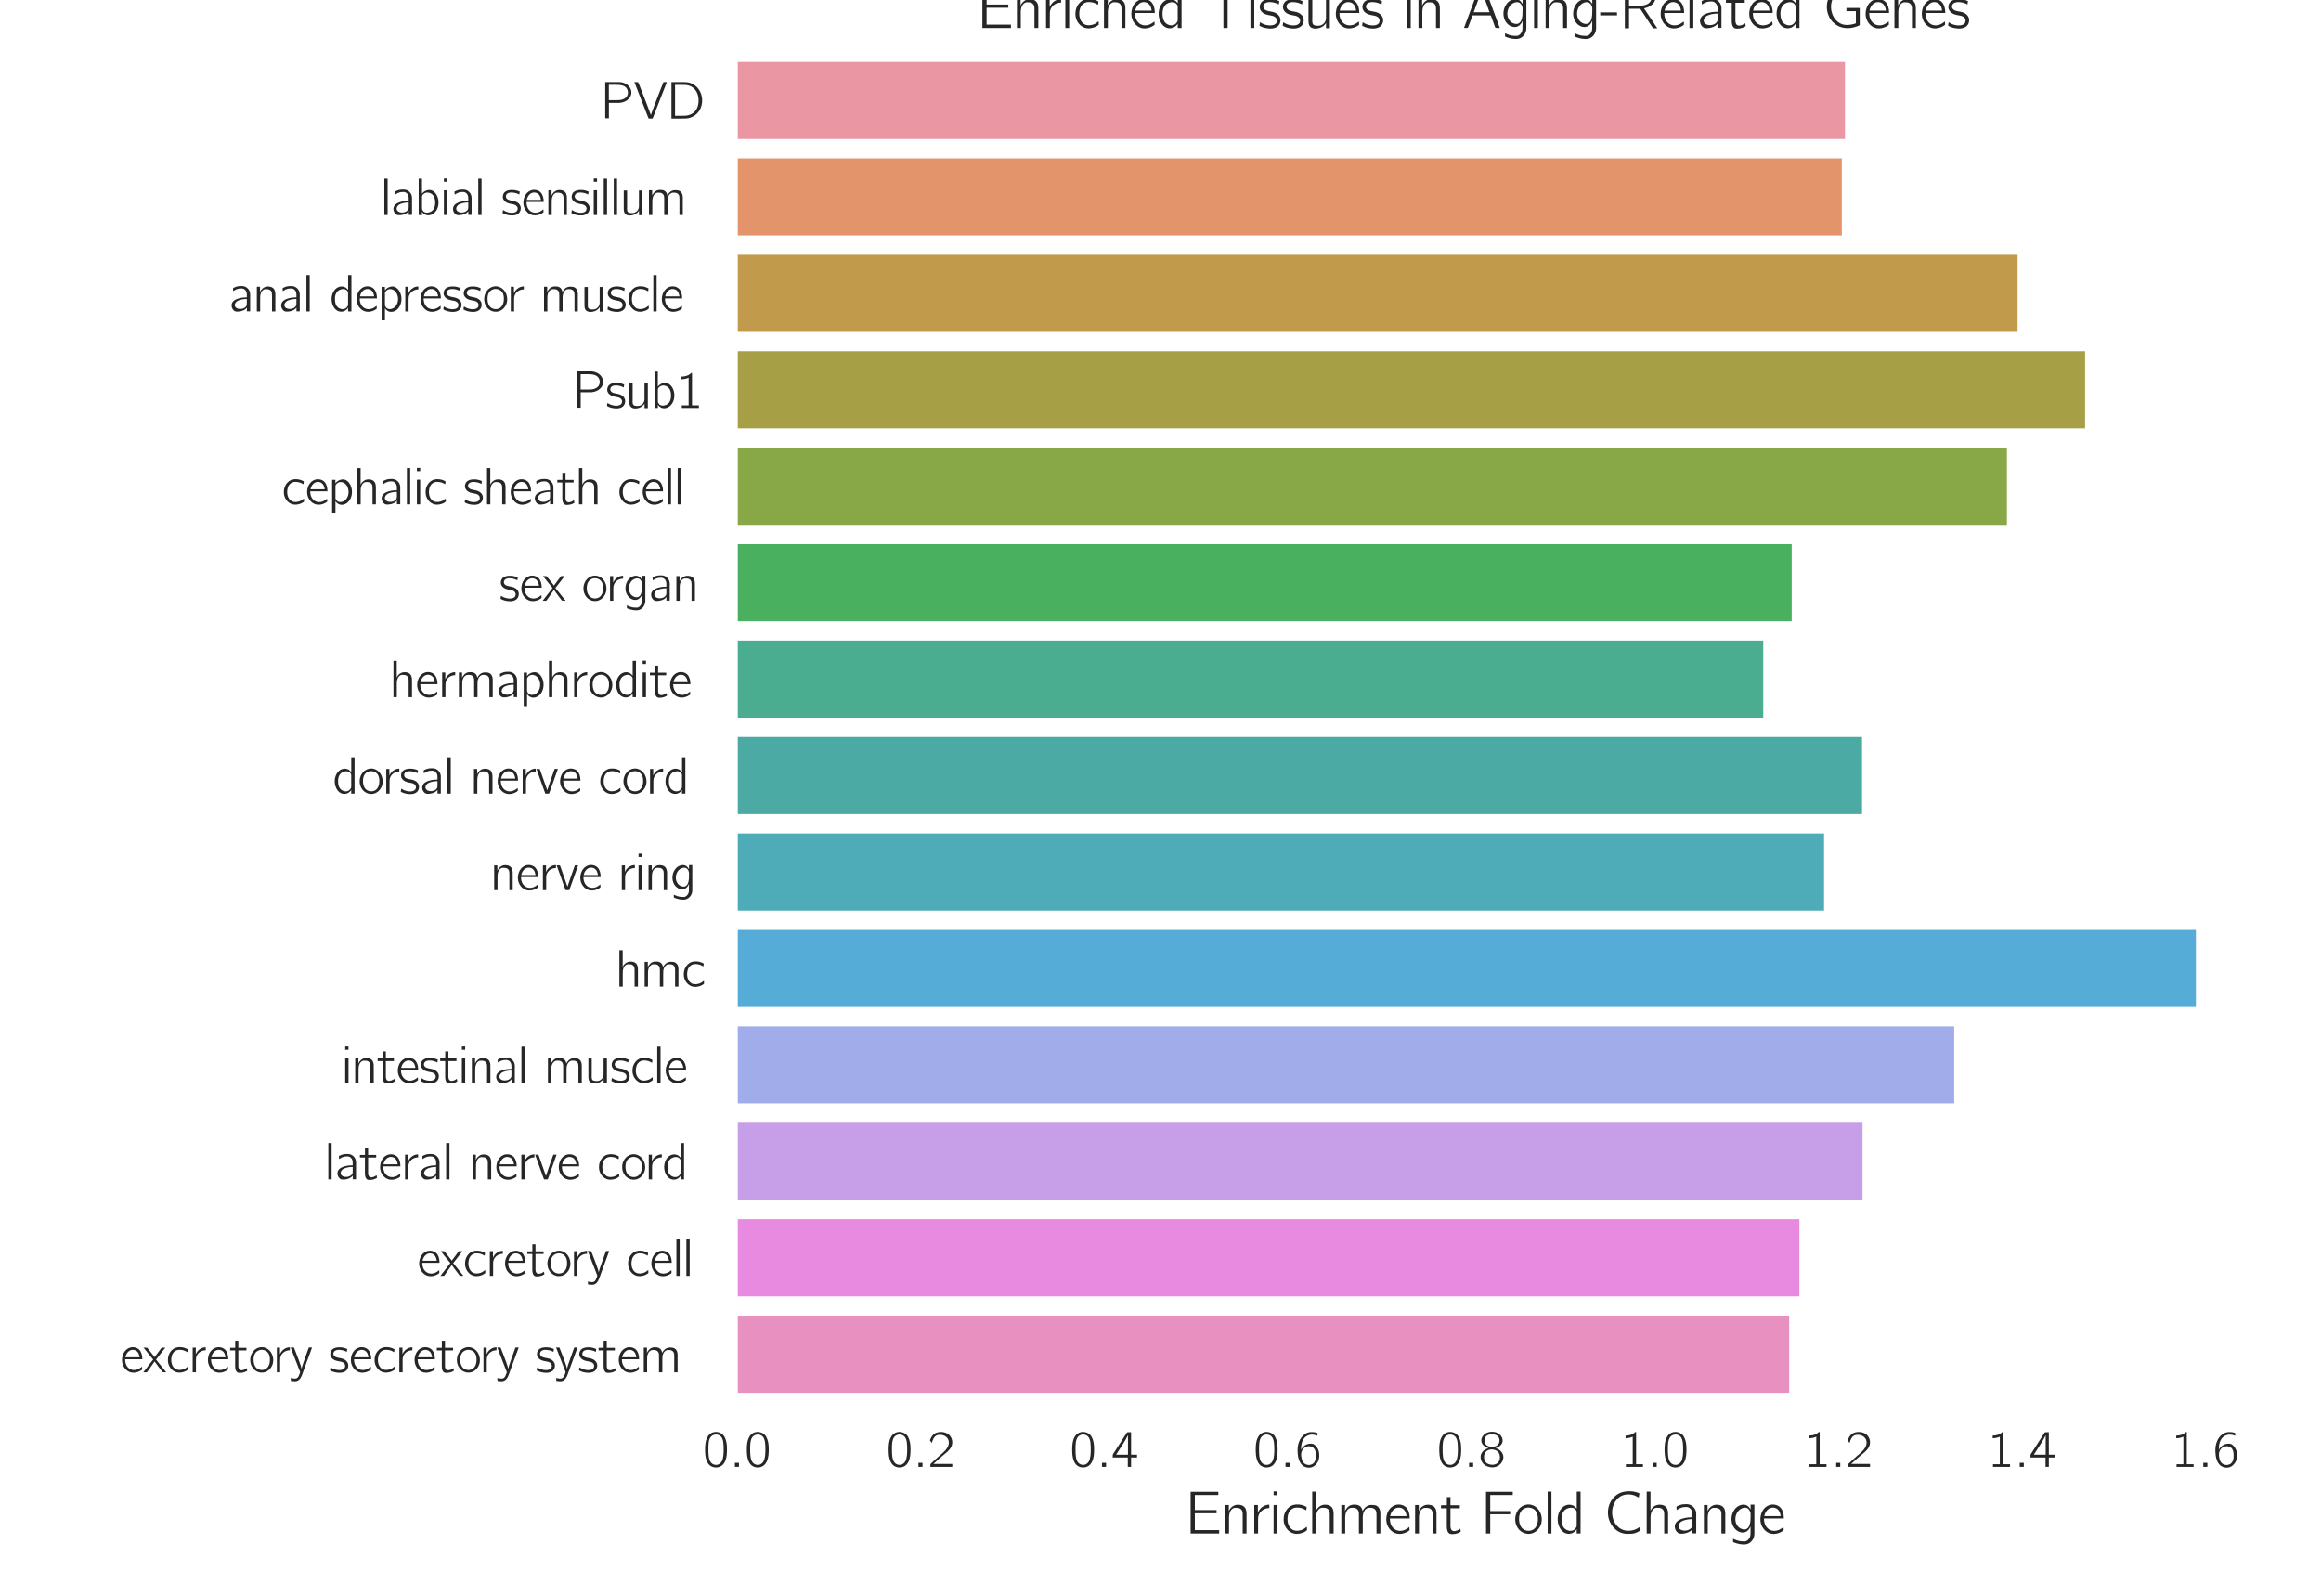 <?xml version="1.0" encoding="utf-8" standalone="no"?>
<!DOCTYPE svg PUBLIC "-//W3C//DTD SVG 1.1//EN"
  "http://www.w3.org/Graphics/SVG/1.1/DTD/svg11.dtd">
<!-- Created with matplotlib (http://matplotlib.org/) -->
<svg height="396pt" version="1.1" viewBox="0 0 576 396" width="576pt" xmlns="http://www.w3.org/2000/svg" xmlns:xlink="http://www.w3.org/1999/xlink">
 <defs>
  <style type="text/css">
*{stroke-linecap:butt;stroke-linejoin:round;}
  </style>
 </defs>
 <g id="figure_1">
  <g id="patch_1">
   <path d="M 0 396 
L 576 396 
L 576 0 
L 0 0 
z
" style="fill:none;"/>
  </g>
  <g id="axes_1">
   <g id="patch_2">
    <path d="M 183.092 348.019 
L 563.04 348.019 
L 563.04 12.96 
L 183.092 12.96 
z
" style="fill:none;"/>
   </g>
   <g id="matplotlib.axis_1">
    <g id="xtick_1">
     <g id="line2d_1"/>
     <g id="text_1">
      <!-- $0.0$ -->
      <defs>
       <path d="M 14.797 63.859 
C 11.906 61.859 9.906 59.141 8.406 56.031 
C 4.797 49 4.406 40.766 4.406 31.828 
C 4.406 20.578 6.406 10.25 12 4.312 
C 17.297 -1.203 25.703 -2.609 32.797 0.297 
C 37.203 2.016 40.406 5.719 42.406 9.734 
C 46 16.875 46.406 25.406 46.406 34.234 
C 46.406 37.047 46.297 39.859 46 42.672 
C 45.297 49.406 43 56.828 39.297 60.953 
C 33.203 67.688 22.297 69.188 14.797 63.859 
M 34.906 58.141 
C 39.594 53.125 40 43.484 40 34.344 
L 40 28.922 
C 40 24.297 39.203 18.281 38.203 14.859 
C 36.797 10.141 34.5 6.734 29.906 4.625 
C 24.297 2.609 18.5 4.516 15.297 8.938 
C 11 14.656 10.797 24.797 10.797 33.734 
C 10.797 42.172 10.906 51.516 15 57.031 
C 19.5 63.062 29.203 64.062 34.906 58.141 
" id="Computer_Modern_Bright-48"/>
       <path d="M 10.703 7.812 
L 10.703 0 
L 18.5 0 
L 18.5 7.812 
z
" id="Computer_Modern_Bright_Math_Slanted-58"/>
      </defs>
      <g style="fill:#262626;" transform="translate(174.404 364.013)scale(0.13 -0.13)">
       <use transform="scale(0.996)" xlink:href="#Computer_Modern_Bright-48"/>
       <use transform="translate(50.643 0)scale(0.996)" xlink:href="#Computer_Modern_Bright_Math_Slanted-58"/>
       <use transform="translate(79.701 0)scale(0.996)" xlink:href="#Computer_Modern_Bright-48"/>
      </g>
     </g>
    </g>
    <g id="xtick_2">
     <g id="line2d_2"/>
     <g id="text_2">
      <!-- $0.2$ -->
      <defs>
       <path d="M 7.297 45.969 
C 8.703 51.594 11.094 57.984 16.797 60.5 
C 19.203 61.5 21.797 61.703 24.406 61.5 
C 29.297 61.094 34.094 59.094 37.094 55.094 
C 39.297 52.078 40.094 48.375 39.703 44.781 
C 38.5 34.344 28.297 26.844 21.703 21.234 
C 17.906 18.031 7.094 7.812 7.094 7.812 
L 5.406 6.203 
C 4.5 5.312 4.406 5.312 4.406 3.5 
L 4.406 0 
L 46.406 0 
L 46.406 5.625 
L 10.203 5.625 
C 13.406 8.734 26.703 20.516 28.5 21.922 
C 34.297 26.656 40.797 31.375 44.297 38.219 
C 48.203 46.062 46.5 55.938 39.906 61.766 
C 35.906 65.297 30.406 67 25.094 67 
C 20.203 67 15.203 66 11.297 62.906 
C 8.297 60.391 5.797 56.688 4.406 52.875 
C 4.094 52.281 3.594 51.281 3.703 50.578 
C 3.797 49.984 4.406 49.484 4.703 49.078 
C 5.5 48.078 6.297 46.875 7.297 45.969 
" id="Computer_Modern_Bright-50"/>
      </defs>
      <g style="fill:#262626;" transform="translate(219.955 364.013)scale(0.13 -0.13)">
       <use transform="scale(0.996)" xlink:href="#Computer_Modern_Bright-48"/>
       <use transform="translate(50.643 0)scale(0.996)" xlink:href="#Computer_Modern_Bright_Math_Slanted-58"/>
       <use transform="translate(79.701 0)scale(0.996)" xlink:href="#Computer_Modern_Bright-50"/>
      </g>
     </g>
    </g>
    <g id="xtick_3">
     <g id="line2d_3"/>
     <g id="text_3">
      <!-- $0.4$ -->
      <defs>
       <path d="M 2.094 18 
L 31 18 
L 31 0 
L 37.297 0 
L 37.297 18 
L 48.703 18 
L 48.703 23.328 
L 37.297 23.328 
L 37.297 66.469 
L 31.906 66.469 
C 30.094 66.469 29.594 66.578 28.797 65.062 
C 24.797 58.516 3.703 25.766 3 24.859 
C 2.203 23.438 2.094 23.547 2.094 21.438 
z
M 31.297 60.875 
L 31.297 23.328 
L 8.594 23.328 
C 9.297 24.734 10.297 26.031 11.203 27.438 
C 16.203 35.172 28.094 53.547 30.594 59.281 
C 30.906 59.781 31 60.375 31.297 60.875 
" id="Computer_Modern_Bright-52"/>
      </defs>
      <g style="fill:#262626;" transform="translate(265.507 364.013)scale(0.13 -0.13)">
       <use transform="scale(0.996)" xlink:href="#Computer_Modern_Bright-48"/>
       <use transform="translate(50.643 0)scale(0.996)" xlink:href="#Computer_Modern_Bright_Math_Slanted-58"/>
       <use transform="translate(79.701 0)scale(0.996)" xlink:href="#Computer_Modern_Bright-52"/>
      </g>
     </g>
    </g>
    <g id="xtick_4">
     <g id="line2d_4"/>
     <g id="text_4">
      <!-- $0.6$ -->
      <defs>
       <path d="M 11.297 32.625 
L 11.203 32.625 
C 11.203 41.766 12.797 52.422 20.594 58.25 
C 24.906 61.375 30.703 62.969 38.203 61.172 
C 39.797 60.766 41.297 60.156 42.797 59.766 
L 42.797 63.281 
C 42.797 63.672 42.906 64.375 42.594 64.781 
C 41.906 65.688 36.297 66.594 36.094 66.594 
C 27.406 67.594 21.703 65.688 16.406 61.172 
C 10 55.641 6.297 47.516 5.094 39.281 
C 4 32.656 4.906 22 6.203 16.781 
C 8.297 9.047 12.297 2.219 19.703 -0.391 
C 24.094 -2 29.5 -2 33.703 0.016 
C 37.094 1.641 39.906 4.469 42.094 7.5 
C 45.594 12.344 46.5 18.219 46.094 24.172 
C 45.906 27.109 45.5 30.047 44.297 32.766 
C 42.406 37.125 39.203 41.672 35.094 43.688 
C 33.203 44.5 31.203 44.5 29.203 44.5 
C 23.906 44.5 18.906 42.188 15.203 38.359 
C 13.594 36.75 12 34.719 11.297 32.625 
M 24.406 39.516 
C 28.203 39.812 32.203 39.219 35.094 36.5 
C 38.906 32.891 39.594 27.766 39.594 22.812 
C 39.594 19.469 39.703 16.016 38.703 12.859 
C 38.094 11.234 37.297 9.828 36.406 8.5 
C 34.203 5.562 31.406 4.125 26.797 3.516 
C 22.297 3.516 17.797 5.312 15.203 9.125 
C 13.594 11.328 12.797 14.047 12.297 16.641 
C 11.703 19.344 11.297 22.141 11.5 24.859 
C 12 31.984 17 38.516 24.406 39.516 
" id="Computer_Modern_Bright-54"/>
      </defs>
      <g style="fill:#262626;" transform="translate(311.058 364.013)scale(0.13 -0.13)">
       <use transform="scale(0.996)" xlink:href="#Computer_Modern_Bright-48"/>
       <use transform="translate(50.643 0)scale(0.996)" xlink:href="#Computer_Modern_Bright_Math_Slanted-58"/>
       <use transform="translate(79.701 0)scale(0.996)" xlink:href="#Computer_Modern_Bright-54"/>
      </g>
     </g>
    </g>
    <g id="xtick_5">
     <g id="line2d_5"/>
     <g id="text_5">
      <!-- $0.8$ -->
      <defs>
       <path d="M 18.703 36 
L 18.703 35.906 
C 12.5 34.094 7.297 30.688 4.797 24.844 
C 2.203 18.719 4 11.281 8.406 6.453 
C 13.094 1.422 19.5 -1 26.297 -1 
C 36.297 -1 45.906 6.406 47.094 16.734 
C 47.297 18.266 47.203 19.891 47 21.406 
C 45.203 29.219 39.5 33.875 32.094 35.906 
C 32.906 36.203 33.797 36.406 34.594 36.703 
C 38.797 38.422 42.297 40.922 44.5 44.938 
C 47.797 51.375 44.594 58.906 39.203 63.016 
C 33.797 67.141 26.5 68.234 19.906 66.828 
C 12 65.125 4.5 58.406 5 49.766 
C 5.203 46.75 6.5 44.234 8 42.438 
C 10.297 39.625 14.797 36.609 18.703 36 
M 23.797 62.5 
C 28.203 62.5 33.703 62 36.906 58.578 
C 40.703 54.469 40.906 47.031 37.094 42.812 
C 34.703 40.203 31.203 38.891 27.703 38.594 
C 22.797 38.188 17.203 39 13.703 42.812 
C 9.797 47.125 10.094 54.969 14.297 58.984 
C 16.906 61.391 20.406 62.188 23.797 62.5 
M 23.703 33.5 
C 28.406 33.5 33.5 32.391 36.906 28.938 
C 38.203 27.531 39.203 25.812 39.797 24.016 
C 41.5 18.75 40.703 12.094 36.797 8.047 
C 34.094 5.328 30.406 4.312 26.703 4.016 
C 22.203 4.016 17 5.109 13.797 8.562 
C 9.406 13.391 8.5 23.406 13.703 29.062 
C 16.297 31.781 20 33.203 23.703 33.5 
" id="Computer_Modern_Bright-56"/>
      </defs>
      <g style="fill:#262626;" transform="translate(356.61 364.013)scale(0.13 -0.13)">
       <use transform="scale(0.996)" xlink:href="#Computer_Modern_Bright-48"/>
       <use transform="translate(50.643 0)scale(0.996)" xlink:href="#Computer_Modern_Bright_Math_Slanted-58"/>
       <use transform="translate(79.701 0)scale(0.996)" xlink:href="#Computer_Modern_Bright-56"/>
      </g>
     </g>
    </g>
    <g id="xtick_6">
     <g id="line2d_6"/>
     <g id="text_6">
      <!-- $1.0$ -->
      <defs>
       <path d="M 9.703 60.016 
L 9.703 55 
C 15.203 55 19 56 23.406 57.906 
L 23.406 5.016 
L 10.297 5.016 
L 10.297 0 
L 43 0 
L 43 5.016 
L 29.906 5.016 
L 29.906 67 
C 27.5 67 27.906 66.359 26 64.875 
C 21.906 61.719 16.203 60.016 9.703 60.016 
" id="Computer_Modern_Bright-49"/>
      </defs>
      <g style="fill:#262626;" transform="translate(402.161 364.013)scale(0.13 -0.13)">
       <use transform="scale(0.996)" xlink:href="#Computer_Modern_Bright-49"/>
       <use transform="translate(50.643 0)scale(0.996)" xlink:href="#Computer_Modern_Bright_Math_Slanted-58"/>
       <use transform="translate(79.701 0)scale(0.996)" xlink:href="#Computer_Modern_Bright-48"/>
      </g>
     </g>
    </g>
    <g id="xtick_7">
     <g id="line2d_7"/>
     <g id="text_7">
      <!-- $1.2$ -->
      <g style="fill:#262626;" transform="translate(447.713 364.013)scale(0.13 -0.13)">
       <use transform="scale(0.996)" xlink:href="#Computer_Modern_Bright-49"/>
       <use transform="translate(50.643 0)scale(0.996)" xlink:href="#Computer_Modern_Bright_Math_Slanted-58"/>
       <use transform="translate(79.701 0)scale(0.996)" xlink:href="#Computer_Modern_Bright-50"/>
      </g>
     </g>
    </g>
    <g id="xtick_8">
     <g id="line2d_8"/>
     <g id="text_8">
      <!-- $1.4$ -->
      <g style="fill:#262626;" transform="translate(493.264 364.013)scale(0.13 -0.13)">
       <use transform="scale(0.996)" xlink:href="#Computer_Modern_Bright-49"/>
       <use transform="translate(50.643 0)scale(0.996)" xlink:href="#Computer_Modern_Bright_Math_Slanted-58"/>
       <use transform="translate(79.701 0)scale(0.996)" xlink:href="#Computer_Modern_Bright-52"/>
      </g>
     </g>
    </g>
    <g id="xtick_9">
     <g id="line2d_9"/>
     <g id="text_9">
      <!-- $1.6$ -->
      <g style="fill:#262626;" transform="translate(538.816 364.013)scale(0.13 -0.13)">
       <use transform="scale(0.996)" xlink:href="#Computer_Modern_Bright-49"/>
       <use transform="translate(50.643 0)scale(0.996)" xlink:href="#Computer_Modern_Bright_Math_Slanted-58"/>
       <use transform="translate(79.701 0)scale(0.996)" xlink:href="#Computer_Modern_Bright-54"/>
      </g>
     </g>
    </g>
    <g id="text_10">
     <!-- Enrichment Fold Change -->
     <defs>
      <path d="M 8 69.328 
L 8 0 
L 55.406 0 
L 55.406 5.625 
L 15 5.625 
L 15 33.672 
L 51.094 33.672 
L 51.094 39 
L 15 39 
L 15 64 
L 54 64 
L 54 69.328 
z
" id="Computer_Modern_Bright-69"/>
      <path d="M 12.594 37.281 
L 12.5 37.281 
L 12.5 47.391 
L 6.406 47.391 
L 6.406 0 
L 12.797 0 
L 12.797 21.938 
C 12.797 26.844 12.5 31.875 14.703 36.469 
C 15.797 38.781 17.5 40.781 19.797 41.984 
C 21.703 42.891 23.703 42.891 25.797 42.688 
C 28.797 42.688 31.703 41.891 33.594 39.375 
C 35.406 37.062 35.5 34.062 35.5 31.25 
L 35.5 0 
L 41.906 0 
L 41.906 26.859 
C 41.906 31.875 42.406 37.375 40 41.891 
C 38.094 45.5 34.406 47.203 30.5 47.703 
C 28.5 48 26.406 48 24.406 47.609 
C 19.203 46.5 14.406 42.297 12.594 37.281 
" id="Computer_Modern_Bright-110"/>
      <path d="M 12.5 34.75 
L 12.406 34.75 
L 12.406 47.391 
L 6.406 47.391 
L 6.406 0 
L 12.703 0 
L 12.703 22.891 
C 12.703 24.406 12.703 25.906 12.906 27.406 
C 14.297 35.953 21.703 42.281 31.406 42.281 
L 31.406 48 
C 25 48 19.094 44.891 15.297 39.766 
C 14.203 38.266 13 36.547 12.5 34.75 
" id="Computer_Modern_Bright-114"/>
      <path d="M 6.406 70 
L 6.406 63.672 
L 12.703 63.672 
L 12.703 70 
z
M 6.406 47.391 
L 6.406 0 
L 12.703 0 
L 12.703 47.391 
z
" id="Computer_Modern_Bright-105"/>
      <path d="M 42.406 11.25 
C 40.5 9.844 38.797 8.328 36.703 7.125 
C 32 4.625 24.797 3.422 19.406 5.922 
C 11.594 9.938 9.5 19.688 10.594 27.719 
C 10.797 29.328 11.094 30.922 11.594 32.438 
C 13.797 38.969 19.297 44.078 28.297 43.078 
C 33.094 42.672 35.5 41.875 39.297 39.766 
C 40 39.359 40.594 38.859 41.406 38.656 
C 41.5 39.859 41.797 41.172 42 42.375 
C 42.297 43.984 42.297 44.188 40.797 44.891 
C 39.703 45.391 38.594 45.984 37.406 46.391 
C 32.797 48.406 25.203 49 20 47.5 
C 12.906 45.484 7.594 39.359 5.297 32.531 
C 4.203 29.422 3.906 26.109 3.906 22.797 
C 4 12.25 11.203 1.906 21.703 -0.203 
C 27.5 -1.406 34.203 0.297 38.203 2.406 
C 39.203 2.906 42.203 4.719 42.703 5.625 
C 43 6.125 42.406 11.25 42.406 11.25 
" id="Computer_Modern_Bright-99"/>
      <path d="M 6.406 69.688 
L 6.406 0 
L 12.797 0 
L 12.797 21.984 
C 12.797 26.906 12.5 31.938 14.703 36.547 
C 15.797 38.859 17.5 40.875 19.797 42.078 
C 21.703 42.984 23.703 42.984 25.797 42.781 
C 28.797 42.781 31.703 41.984 33.594 39.453 
C 35.406 37.141 35.5 34.141 35.5 31.312 
L 35.5 0 
L 41.906 0 
L 41.906 27.219 
C 41.906 32.234 42.406 37.75 39.906 42.281 
C 37.906 45.688 34.406 47.297 30.703 47.797 
C 28.703 48 26.703 48 24.703 47.703 
C 21.094 47.016 18 45.031 15.594 42.344 
C 14.5 41.047 13.203 39.469 12.797 37.766 
L 12.703 37.766 
L 12.703 69.688 
z
" id="Computer_Modern_Bright-104"/>
      <path d="M 12.594 37.359 
L 12.5 37.359 
L 12.5 47.391 
L 6.406 47.391 
L 6.406 0 
L 12.797 0 
L 12.797 22.047 
C 12.797 26.953 12.5 31.875 14.703 36.375 
C 16.594 40.281 19.906 43.391 25.797 42.781 
C 28.797 42.781 31.797 41.984 33.703 39.453 
C 35.5 37.141 35.594 34.141 35.594 31.312 
L 35.594 0 
L 42 0 
L 42 22.047 
C 42 26.953 41.703 31.875 43.906 36.375 
C 45.797 40.281 49.094 43.391 55 42.781 
C 58 42.781 61 41.984 62.906 39.453 
C 64.703 37.141 64.797 34.141 64.797 31.312 
L 64.797 0 
L 71.203 0 
L 71.203 26.562 
C 71.203 31.375 71.797 36.781 69.703 41.188 
C 67.594 45.297 64.203 47.5 58.703 47.5 
C 55.5 47.797 52.297 47.312 49.406 45.844 
C 45.906 43.922 43.297 40.75 41.703 37.266 
C 41 40.578 40.203 42.828 38 45 
C 35.703 47.062 32.594 48 29.594 48 
C 22.297 48.594 17.703 45.562 14.594 41 
C 13.797 39.875 13 38.672 12.594 37.359 
" id="Computer_Modern_Bright-109"/>
      <path d="M 41.797 10.938 
C 39.5 9.234 38.797 8.328 35.906 6.812 
C 29.797 3.5 22.594 3.5 17.406 7.172 
C 12.406 10.766 9.5 16.641 9.5 25 
L 42.5 25 
C 42.5 32.422 40.797 38.859 36.594 43.375 
C 32 47.891 24.797 49.297 18.703 47.391 
C 16.406 46.688 14.297 45.484 12.406 43.969 
C 6.094 38.859 3.406 30.719 3.5 22.781 
C 3.703 12.344 10.797 1.906 21.297 -0.312 
C 26.797 -1.422 32.594 -0.203 37.5 2.297 
C 38.406 2.797 41.703 4.609 42.094 5.516 
C 42.406 6.016 41.797 10.938 41.797 10.938 
M 37.203 28.906 
L 10 28.906 
C 11.203 36.234 17.203 43.969 25.297 43.062 
C 31.906 42.469 35.406 37.75 36.703 31.828 
C 36.906 30.812 37 29.922 37.203 28.906 
" id="Computer_Modern_Bright-101"/>
      <path d="M 10.797 60.5 
L 10.797 47.016 
L 1.094 47.016 
L 1.094 42 
L 10.703 42 
L 10.703 15.016 
C 10.703 10.578 10.406 5.234 13.297 1.516 
C 15 -0.703 17.297 -1.297 20.797 -1 
C 23.703 -1 26.594 -0.391 29.297 0.656 
C 30.203 1.062 33.5 2.516 33.906 3.234 
C 34.094 3.641 32.797 8.094 32.797 8.094 
L 30.406 6.266 
C 27.297 4.344 21.094 2.328 18.5 5.969 
C 16.203 9.094 16.797 13.75 16.797 17.375 
L 16.797 42 
L 32.297 42 
L 32.297 47.016 
L 16.797 47.016 
L 16.797 60.5 
z
" id="Computer_Modern_Bright-116"/>
      <path d="M 8 69.328 
L 8 0 
L 15 0 
L 15 32 
L 48.094 32 
L 48.094 37.312 
L 15 37.312 
L 15 64 
L 52.406 64 
L 52.406 69.328 
z
" id="Computer_Modern_Bright-70"/>
      <path d="M 10.703 42.078 
C 1.797 33.234 0.797 17.875 8.5 7.938 
C 9.594 6.422 10.906 5.125 12.406 4.016 
C 16.094 1 21.5 -1.203 27.797 -0.5 
C 37.797 0.703 44.703 8.844 46.797 17.375 
C 49.594 29.328 43.703 42.672 32.703 46.891 
C 24.094 50.406 15.5 46.891 10.703 42.078 
M 35.703 39.359 
C 40.5 35.031 41.406 28.109 41 21.984 
C 40.703 17.266 39.406 12.344 36.094 8.828 
C 30.703 3 20.703 3 14.906 8.625 
C 11.906 11.844 10.094 16.453 9.797 21.984 
C 9.297 30.109 11.297 38.75 19.297 41.969 
C 25.203 44.578 32 42.672 35.703 39.359 
" id="Computer_Modern_Bright-111"/>
      <path d="M 6.406 69.688 
L 6.406 0 
L 12.703 0 
L 12.703 69.688 
z
" id="Computer_Modern_Bright-108"/>
      <path d="M 35.594 69.688 
L 35.594 41.375 
C 33.703 43.484 31.797 45.484 29.203 46.688 
C 20.297 50.406 11.703 45.594 7.297 37.656 
C 2.203 28.219 2.797 15.766 8.906 6.922 
C 13.203 0.797 20.297 -2.203 27.797 0.5 
C 30.703 1.609 34.203 4.516 35.406 7.125 
L 35.5 7.125 
L 35.5 0 
L 41.906 0 
L 41.906 69.688 
z
M 35.203 37.453 
C 35.703 36.547 35.5 35.344 35.5 34.344 
L 35.5 13.656 
C 35.5 11.344 35.406 11.141 34.094 9.344 
C 32.297 6.625 29.5 4.719 26.203 4.422 
C 21.406 4.016 16.5 6.328 13.703 10.25 
C 12.094 12.547 11.203 15.359 10.703 18.172 
C 10.5 19.281 10.5 20.281 10.406 21.391 
C 9.797 28.016 11.203 35.844 17 40.062 
C 18 40.766 19.094 41.266 20.203 41.766 
C 26 43.984 32.406 43.375 35.203 37.453 
" id="Computer_Modern_Bright-100"/>
      <path d="M 60.5 10.875 
C 58.5 9.859 56.703 8.453 54.703 7.453 
C 50 5.047 44 4.141 37.5 4.734 
C 31.703 5.547 26.906 8.359 23.406 11.875 
C 12.203 23.156 11.406 42.969 21.297 55.344 
C 25.5 60.875 31.906 65 41.297 65 
C 45.094 65 49 64.297 52.5 62.891 
C 54.594 61.969 56.594 60.766 58.594 59.766 
L 59.797 66.812 
C 57.594 67.672 55.297 68.562 53 69.094 
C 47.406 70.625 38.906 70.625 33.094 69.219 
C 22.906 66.922 15.5 59.828 11.297 51.625 
C 5.5 40.016 6.203 25.516 13.203 14.594 
C 15 11.703 17.297 9.109 19.906 6.891 
C 25.906 1.688 33.297 -1.312 43.594 -0.5 
C 49.797 -0.5 53.406 0.516 58.203 3.203 
C 58.703 3.5 60.594 4.516 60.906 4.938 
C 61.094 5.438 60.594 9.531 60.5 10.875 
" id="Computer_Modern_Bright-67"/>
      <path d="M 7.906 39.016 
C 9.594 39.859 11 41.094 12.703 41.922 
C 15.406 43.156 18.203 44 21.203 44 
C 22.594 44.094 24.203 44.297 25.594 44 
C 28.094 43.594 30.297 42.078 31.797 39.953 
C 33.297 37.516 33.906 35.391 33.906 31.469 
L 33.906 27.016 
C 29.094 27.016 24.297 26.609 19.703 25.391 
C 13.906 24.078 7.594 21.125 5.5 15.844 
C 3.406 10.781 5.594 4.078 10.094 1.031 
C 12.297 -0.5 14.906 -0.5 17.5 -0.297 
C 21.703 0 25.906 1.016 29.5 3.25 
C 31.203 4.25 32.906 5.578 33.906 7.297 
L 34 7.297 
L 34 0.203 
L 40.297 0.203 
L 40.297 26.891 
C 40.297 29.812 40.594 32.953 40 35.891 
C 39.406 39.922 36.906 43.266 34 45.594 
C 30.594 48.219 26.703 49.109 21.5 48.719 
C 16.703 48.719 13 47.5 9.406 45.766 
C 8.906 45.562 7.906 45.234 7.594 44.641 
C 7.297 44.219 7.5 43.516 7.5 43 
C 7.703 41.672 7.797 40.344 7.906 39.016 
M 33.906 24 
L 33.906 16.375 
C 33.906 14.062 34 11.953 32.703 9.953 
C 31.594 8.344 30.094 7.234 28.5 6.438 
C 22.797 3.516 14.094 4.422 11.594 9.25 
C 9.594 12.75 11.703 16.875 14.594 19.188 
C 18.906 22.5 27.297 24 33.906 24 
" id="Computer_Modern_Bright-97"/>
      <path d="M 35.406 11.984 
L 35.5 11.984 
L 35.5 2.656 
C 35.5 -0.156 35.5 -2.859 34.594 -5.562 
C 33.094 -9.188 30.5 -12.5 26.203 -13.094 
C 25 -13.203 23.703 -13.094 22.5 -13 
C 16 -13 11.703 -11.047 6.5 -8.672 
L 6.5 -12.484 
C 6.5 -14.406 6.797 -14.5 8.703 -15.109 
C 13.797 -17.219 23 -19.312 29.297 -17.719 
C 36.297 -15.906 41.406 -9.281 41.906 -1.219 
C 42 0.188 41.906 1.703 41.906 3.125 
L 41.906 48 
L 35.594 48 
L 35.594 39.984 
C 34.094 42.484 32.5 44.797 29.906 46.406 
C 22.906 50.625 13.406 46 9.5 40.578 
C 3.094 32.641 1.906 20.344 7 11.484 
C 8 9.781 9.203 8.172 10.594 6.766 
C 15.406 2.047 23.594 -0.469 29.5 3.75 
C 31.906 5.359 34.703 9.078 35.406 11.984 
M 25.5 43 
C 26.406 43 27.406 43 28.297 42.797 
C 31.906 42.094 33.906 38.875 35.094 35.656 
C 35.797 33.453 35.594 31.047 35.594 28.734 
C 35.594 23.719 35.5 18.5 33.797 13.766 
C 32.594 10.266 30.094 7.141 26.203 6.75 
C 24.906 6.641 23.594 6.844 22.297 7.141 
C 16.203 8.547 12 13.766 10.703 19.797 
C 8.906 28.531 13.203 39.172 22 42.188 
C 23.094 42.594 24.297 42.891 25.5 43 
" id="Computer_Modern_Bright-103"/>
     </defs>
     <g style="fill:#262626;" transform="translate(294.281 380.549)scale(0.15 -0.15)">
      <use transform="scale(0.996)" xlink:href="#Computer_Modern_Bright-69"/>
      <use transform="translate(58.738 0)scale(0.996)" xlink:href="#Computer_Modern_Bright-110"/>
      <use transform="translate(106.89 0)scale(0.996)" xlink:href="#Computer_Modern_Bright-114"/>
      <use transform="translate(138.854 0)scale(0.996)" xlink:href="#Computer_Modern_Bright-105"/>
      <use transform="translate(157.949 0)scale(0.996)" xlink:href="#Computer_Modern_Bright-99"/>
      <use transform="translate(202.78 0)scale(0.996)" xlink:href="#Computer_Modern_Bright-104"/>
      <use transform="translate(250.933 0)scale(0.996)" xlink:href="#Computer_Modern_Bright-109"/>
      <use transform="translate(328.143 0)scale(0.996)" xlink:href="#Computer_Modern_Bright-101"/>
      <use transform="translate(372.975 0)scale(0.996)" xlink:href="#Computer_Modern_Bright-110"/>
      <use transform="translate(421.127 0)scale(0.996)" xlink:href="#Computer_Modern_Bright-116"/>
      <use transform="translate(488.707 0)scale(0.996)" xlink:href="#Computer_Modern_Bright-70"/>
      <use transform="translate(541.633 0)scale(0.996)" xlink:href="#Computer_Modern_Bright-111"/>
      <use transform="translate(592.276 0)scale(0.996)" xlink:href="#Computer_Modern_Bright-108"/>
      <use transform="translate(611.371 0)scale(0.996)" xlink:href="#Computer_Modern_Bright-100"/>
      <use transform="translate(690.989 0)scale(0.996)" xlink:href="#Computer_Modern_Bright-67"/>
      <use transform="translate(756.161 0)scale(0.996)" xlink:href="#Computer_Modern_Bright-104"/>
      <use transform="translate(804.313 0)scale(0.996)" xlink:href="#Computer_Modern_Bright-97"/>
      <use transform="translate(850.805 0)scale(0.996)" xlink:href="#Computer_Modern_Bright-110"/>
      <use transform="translate(898.958 0)scale(0.996)" xlink:href="#Computer_Modern_Bright-103"/>
      <use transform="translate(947.11 0)scale(0.996)" xlink:href="#Computer_Modern_Bright-101"/>
     </g>
    </g>
   </g>
   <g id="matplotlib.axis_2">
    <g id="ytick_1">
     <g id="line2d_10"/>
     <g id="text_11">
      <!-- PVD  -->
      <defs>
       <path d="M 8 70 
L 8 0.5 
L 15 0.5 
L 15 30 
L 29.094 30 
C 31.297 30 33.5 30 35.594 30 
C 43 30.609 49.203 33.641 53.406 38.172 
C 57.703 42.906 59.594 50.156 56.797 56.297 
C 53.594 64.047 46 68.984 36.297 70 
C 33.406 70 30.406 70 27.5 70 
z
M 14.906 35.219 
L 14.906 64.672 
L 28.594 64.672 
C 37.297 64.672 45.203 63.672 49.203 57.656 
C 51.906 53.625 52.297 48 50.094 43.672 
C 48.906 41.344 47.094 39.547 44.906 38.234 
C 40 35.219 34.297 35.219 28.797 35.219 
z
" id="Computer_Modern_Bright-80"/>
       <path d="M 0.703 70 
C 6.094 55.359 23.094 12.734 26.297 4.219 
L 27.5 1.312 
C 27.594 0.906 27.703 0.406 28.094 0.203 
C 28.5 -0.203 29.5 0 30 0 
L 33.5 0 
C 35 0 35.797 -0.297 36.094 1.109 
C 40.094 11.031 62.5 68.297 63 70 
L 56.406 70 
C 48.5 48.844 39.797 28.469 32.297 6.812 
C 26.594 22.734 20.406 38.047 14.406 53.578 
C 12.094 58.875 10.406 64.688 7.906 69.688 
C 5.703 70 3.094 70 0.703 70 
" id="Computer_Modern_Bright-86"/>
       <path d="M 8 70 
L 8 0 
L 28.203 0 
C 31.406 0 34.594 0 37.703 0.297 
C 45.703 1.109 52.594 5.016 57.203 9.828 
C 70.094 23.172 70 46.125 57.297 59.672 
C 52.703 64.578 46.5 68.5 38.703 69.5 
C 34.906 70 31 70 27.203 70 
z
M 14.906 5.312 
L 14.906 64.562 
L 27.797 64.562 
C 30.5 64.562 33.203 64.562 35.906 64.359 
C 40.406 63.859 44.797 62.359 48.5 59.734 
C 56.594 54.125 60 44.172 60 34.641 
C 60 26.609 57.797 18.375 51.906 12.641 
C 47.906 8.938 42.5 6.219 36 5.516 
C 33.406 5.312 30.703 5.312 28.094 5.312 
z
" id="Computer_Modern_Bright-68"/>
      </defs>
      <g style="fill:#262626;" transform="translate(149.164 29.423)scale(0.13 -0.13)">
       <use transform="scale(0.996)" xlink:href="#Computer_Modern_Bright-80"/>
       <use transform="translate(62.889 0)scale(0.996)" xlink:href="#Computer_Modern_Bright-86"/>
       <use transform="translate(126.401 0)scale(0.996)" xlink:href="#Computer_Modern_Bright-68"/>
      </g>
     </g>
    </g>
    <g id="ytick_2">
     <g id="line2d_11"/>
     <g id="text_12">
      <!-- labial sensillum  -->
      <defs>
       <path d="M 6.406 69.688 
L 6.406 0 
L 12.797 0 
L 12.797 6.328 
L 12.906 6.328 
C 14 4.109 16.5 2.016 18.594 0.906 
C 25.797 -2.906 34.406 0.906 39.094 7.031 
C 48.594 19.578 44.797 40.875 32.297 46.797 
C 27.406 49 21.5 48 17.094 44.984 
C 15.406 43.781 14 42.375 12.703 40.766 
L 12.703 69.688 
z
M 21.906 42.984 
C 26.594 43.375 31.5 41.266 34.297 37.453 
C 36.203 34.938 37.203 31.938 37.703 28.812 
C 38.703 21.484 37.906 12.25 31.406 7.438 
C 30.297 6.625 29.094 6.031 27.797 5.516 
C 22.406 3.516 17 4.109 14 8.844 
C 13.094 10.438 12.797 10.547 12.797 12.953 
L 12.797 33.734 
C 12.797 34.75 12.594 35.953 13 36.859 
C 14.594 40.172 18.297 42.672 21.906 42.984 
" id="Computer_Modern_Bright-98"/>
       <path d="M 3.094 9.641 
C 2.906 8.234 2.594 6.938 2.406 5.531 
C 2.203 4.422 1.906 3.922 2.906 3.422 
C 7 1.016 11.906 -0.297 17.703 -0.797 
C 24.203 -1.406 32.406 0.109 35.594 6.531 
C 36.5 8.344 37 10.344 37.094 12.359 
C 37.5 19.578 31.797 24.203 26.906 25.906 
C 21.406 28.016 13.906 27.312 10.094 31.531 
C 8.094 33.844 8 37.266 9.906 39.672 
C 13.906 45.297 26.797 42.875 31.906 40.375 
C 32.703 39.969 33.406 39.469 34.297 39.266 
L 35.203 44.688 
C 30.5 46.797 26.406 48 19.906 48 
C 14.297 48 9.203 46.703 6 43.484 
C 2.797 40.172 1.703 34.641 3.594 30.438 
C 5.406 26.406 9.203 23.797 13.297 22.5 
C 19.203 20.391 25.906 21.391 29.797 16.578 
C 32 13.766 31.594 9.547 29.094 7.031 
C 24.297 2.609 14.094 4.219 8.5 6.625 
C 6.594 7.438 4.906 8.641 3.094 9.641 
" id="Computer_Modern_Bright-115"/>
       <path d="M 6.406 47 
L 6.406 12.969 
C 6.406 10.047 6.5 7.141 7.703 4.422 
C 9.594 0.516 13.594 -1 17.703 -1 
C 23.203 -1 28.703 0.812 32.703 4.734 
C 33.797 5.828 34.797 6.938 35.5 8.344 
L 35.594 8.344 
L 35.594 -0.391 
L 41.906 -0.391 
L 41.906 47 
L 35.5 47 
L 35.5 22.906 
C 35.5 18.688 36.094 14.062 33.906 10.25 
C 32.297 7.438 29.5 5.234 26.406 4.234 
C 24.297 3.625 22.094 3.625 19.906 3.828 
C 17.797 4.031 15.5 4.234 14.094 6.031 
C 12.094 8.453 12.797 14.172 12.797 17.688 
L 12.797 47 
z
" id="Computer_Modern_Bright-117"/>
      </defs>
      <g style="fill:#262626;" transform="translate(94.552 53.356)scale(0.13 -0.13)">
       <use transform="scale(0.996)" xlink:href="#Computer_Modern_Bright-108"/>
       <use transform="translate(19.095 0)scale(0.996)" xlink:href="#Computer_Modern_Bright-97"/>
       <use transform="translate(65.587 0)scale(0.996)" xlink:href="#Computer_Modern_Bright-98"/>
       <use transform="translate(113.74 0)scale(0.996)" xlink:href="#Computer_Modern_Bright-105"/>
       <use transform="translate(132.834 0)scale(0.996)" xlink:href="#Computer_Modern_Bright-97"/>
       <use transform="translate(179.327 0)scale(0.996)" xlink:href="#Computer_Modern_Bright-108"/>
       <use transform="translate(229.887 0)scale(0.996)" xlink:href="#Computer_Modern_Bright-115"/>
       <use transform="translate(268.326 0)scale(0.996)" xlink:href="#Computer_Modern_Bright-101"/>
       <use transform="translate(313.157 0)scale(0.996)" xlink:href="#Computer_Modern_Bright-110"/>
       <use transform="translate(361.31 0)scale(0.996)" xlink:href="#Computer_Modern_Bright-115"/>
       <use transform="translate(399.749 0)scale(0.996)" xlink:href="#Computer_Modern_Bright-105"/>
       <use transform="translate(418.844 0)scale(0.996)" xlink:href="#Computer_Modern_Bright-108"/>
       <use transform="translate(437.939 0)scale(0.996)" xlink:href="#Computer_Modern_Bright-108"/>
       <use transform="translate(457.034 0)scale(0.996)" xlink:href="#Computer_Modern_Bright-117"/>
       <use transform="translate(505.186 0)scale(0.996)" xlink:href="#Computer_Modern_Bright-109"/>
      </g>
     </g>
    </g>
    <g id="ytick_3">
     <g id="line2d_12"/>
     <g id="text_13">
      <!-- anal depressor muscle  -->
      <defs>
       <path d="M 12.703 40.531 
L 12.703 47.156 
L 6.406 47.156 
L 6.406 -17 
L 12.797 -17 
L 12.797 6.094 
C 14.203 4.078 15.797 2.281 17.906 1.078 
C 25 -3.25 34 0.172 38.906 6.594 
C 45.406 14.969 46.094 27.5 41.594 36.984 
C 39 42.438 34.094 47.5 27.797 48 
C 22.297 48 18.094 45.812 15.094 43.125 
C 14.203 42.328 13.5 41.438 12.703 40.531 
M 21.906 42.875 
C 26 43.172 30 41.266 32.797 38.266 
C 34.5 36.344 35.797 34.141 36.594 31.734 
C 40.094 22.297 36.906 9.234 26.797 5.328 
C 21 3.109 15.297 5.125 13.094 10.547 
C 12.594 11.547 12.797 12.859 12.797 13.953 
L 12.797 34.641 
C 12.797 36.953 13 37.156 14.5 38.859 
C 16.297 41.062 19 42.578 21.906 42.875 
" id="Computer_Modern_Bright-112"/>
      </defs>
      <g style="fill:#262626;" transform="translate(56.864 77.289)scale(0.13 -0.13)">
       <use transform="scale(0.996)" xlink:href="#Computer_Modern_Bright-97"/>
       <use transform="translate(46.492 0)scale(0.996)" xlink:href="#Computer_Modern_Bright-110"/>
       <use transform="translate(94.645 0)scale(0.996)" xlink:href="#Computer_Modern_Bright-97"/>
       <use transform="translate(141.137 0)scale(0.996)" xlink:href="#Computer_Modern_Bright-108"/>
       <use transform="translate(191.697 0)scale(0.996)" xlink:href="#Computer_Modern_Bright-100"/>
       <use transform="translate(239.849 0)scale(0.996)" xlink:href="#Computer_Modern_Bright-101"/>
       <use transform="translate(284.681 0)scale(0.996)" xlink:href="#Computer_Modern_Bright-112"/>
       <use transform="translate(329.928 0)scale(0.996)" xlink:href="#Computer_Modern_Bright-114"/>
       <use transform="translate(361.891 0)scale(0.996)" xlink:href="#Computer_Modern_Bright-101"/>
       <use transform="translate(406.723 0)scale(0.996)" xlink:href="#Computer_Modern_Bright-115"/>
       <use transform="translate(445.162 0)scale(0.996)" xlink:href="#Computer_Modern_Bright-115"/>
       <use transform="translate(483.601 0)scale(0.996)" xlink:href="#Computer_Modern_Bright-111"/>
       <use transform="translate(531.338 0)scale(0.996)" xlink:href="#Computer_Modern_Bright-114"/>
       <use transform="translate(594.767 0)scale(0.996)" xlink:href="#Computer_Modern_Bright-109"/>
       <use transform="translate(671.977 0)scale(0.996)" xlink:href="#Computer_Modern_Bright-117"/>
       <use transform="translate(720.13 0)scale(0.996)" xlink:href="#Computer_Modern_Bright-115"/>
       <use transform="translate(758.569 0)scale(0.996)" xlink:href="#Computer_Modern_Bright-99"/>
       <use transform="translate(803.4 0)scale(0.996)" xlink:href="#Computer_Modern_Bright-108"/>
       <use transform="translate(822.495 0)scale(0.996)" xlink:href="#Computer_Modern_Bright-101"/>
      </g>
     </g>
    </g>
    <g id="ytick_4">
     <g id="line2d_13"/>
     <g id="text_14">
      <!-- Psub1  -->
      <g style="fill:#262626;" transform="translate(142.17 101.222)scale(0.13 -0.13)">
       <use transform="scale(0.996)" xlink:href="#Computer_Modern_Bright-80"/>
       <use transform="translate(62.889 0)scale(0.996)" xlink:href="#Computer_Modern_Bright-115"/>
       <use transform="translate(101.328 0)scale(0.996)" xlink:href="#Computer_Modern_Bright-117"/>
       <use transform="translate(149.48 0)scale(0.996)" xlink:href="#Computer_Modern_Bright-98"/>
       <use transform="translate(197.633 0)scale(0.996)" xlink:href="#Computer_Modern_Bright-49"/>
      </g>
     </g>
    </g>
    <g id="ytick_5">
     <g id="line2d_14"/>
     <g id="text_15">
      <!-- cephalic sheath cell  -->
      <g style="fill:#262626;" transform="translate(69.934 125.155)scale(0.13 -0.13)">
       <use transform="scale(0.996)" xlink:href="#Computer_Modern_Bright-99"/>
       <use transform="translate(44.832 0)scale(0.996)" xlink:href="#Computer_Modern_Bright-101"/>
       <use transform="translate(89.663 0)scale(0.996)" xlink:href="#Computer_Modern_Bright-112"/>
       <use transform="translate(137.816 0)scale(0.996)" xlink:href="#Computer_Modern_Bright-104"/>
       <use transform="translate(185.968 0)scale(0.996)" xlink:href="#Computer_Modern_Bright-97"/>
       <use transform="translate(232.46 0)scale(0.996)" xlink:href="#Computer_Modern_Bright-108"/>
       <use transform="translate(251.555 0)scale(0.996)" xlink:href="#Computer_Modern_Bright-105"/>
       <use transform="translate(270.65 0)scale(0.996)" xlink:href="#Computer_Modern_Bright-99"/>
       <use transform="translate(346.947 0)scale(0.996)" xlink:href="#Computer_Modern_Bright-115"/>
       <use transform="translate(385.386 0)scale(0.996)" xlink:href="#Computer_Modern_Bright-104"/>
       <use transform="translate(433.539 0)scale(0.996)" xlink:href="#Computer_Modern_Bright-101"/>
       <use transform="translate(478.37 0)scale(0.996)" xlink:href="#Computer_Modern_Bright-97"/>
       <use transform="translate(524.862 0)scale(0.996)" xlink:href="#Computer_Modern_Bright-116"/>
       <use transform="translate(560.977 0)scale(0.996)" xlink:href="#Computer_Modern_Bright-104"/>
       <use transform="translate(640.595 0)scale(0.996)" xlink:href="#Computer_Modern_Bright-99"/>
       <use transform="translate(685.426 0)scale(0.996)" xlink:href="#Computer_Modern_Bright-101"/>
       <use transform="translate(730.258 0)scale(0.996)" xlink:href="#Computer_Modern_Bright-108"/>
       <use transform="translate(749.353 0)scale(0.996)" xlink:href="#Computer_Modern_Bright-108"/>
      </g>
     </g>
    </g>
    <g id="ytick_6">
     <g id="line2d_15"/>
     <g id="text_16">
      <!-- sex organ  -->
      <defs>
       <path d="M -0.203 47.391 
L 10.094 34.469 
L 18.203 24.547 
L 18.203 24.453 
L 15.703 21.328 
L -0.797 0 
C 1.5 0 3.906 0 6.094 0 
L 7.406 1.625 
L 20.906 20.828 
L 21 20.828 
C 26 13.922 31 6.906 36.297 0.297 
C 38.406 0 40.906 0 43.297 0 
L 31.094 15.297 
C 28.703 18.406 26.203 21.438 23.703 24.453 
L 23.703 24.547 
L 27.094 28.75 
L 41.5 47.391 
C 39.203 47.391 36.906 47.391 34.703 47.391 
L 33.406 45.891 
L 21 29.172 
C 16.203 35.047 11.703 41.312 6.797 47.094 
C 4.703 47.391 2.203 47.391 -0.203 47.391 
" id="Computer_Modern_Bright-120"/>
      </defs>
      <g style="fill:#262626;" transform="translate(123.941 149.087)scale(0.13 -0.13)">
       <use transform="scale(0.996)" xlink:href="#Computer_Modern_Bright-115"/>
       <use transform="translate(38.439 0)scale(0.996)" xlink:href="#Computer_Modern_Bright-101"/>
       <use transform="translate(83.271 0)scale(0.996)" xlink:href="#Computer_Modern_Bright-120"/>
       <use transform="translate(157.077 0)scale(0.996)" xlink:href="#Computer_Modern_Bright-111"/>
       <use transform="translate(204.814 0)scale(0.996)" xlink:href="#Computer_Modern_Bright-114"/>
       <use transform="translate(236.778 0)scale(0.996)" xlink:href="#Computer_Modern_Bright-103"/>
       <use transform="translate(284.93 0)scale(0.996)" xlink:href="#Computer_Modern_Bright-97"/>
       <use transform="translate(331.422 0)scale(0.996)" xlink:href="#Computer_Modern_Bright-110"/>
      </g>
     </g>
    </g>
    <g id="ytick_7">
     <g id="line2d_16"/>
     <g id="text_17">
      <!-- hermaphrodite  -->
      <g style="fill:#262626;" transform="translate(96.819 173.02)scale(0.13 -0.13)">
       <use transform="scale(0.996)" xlink:href="#Computer_Modern_Bright-104"/>
       <use transform="translate(48.152 0)scale(0.996)" xlink:href="#Computer_Modern_Bright-101"/>
       <use transform="translate(92.984 0)scale(0.996)" xlink:href="#Computer_Modern_Bright-114"/>
       <use transform="translate(124.948 0)scale(0.996)" xlink:href="#Computer_Modern_Bright-109"/>
       <use transform="translate(202.158 0)scale(0.996)" xlink:href="#Computer_Modern_Bright-97"/>
       <use transform="translate(248.65 0)scale(0.996)" xlink:href="#Computer_Modern_Bright-112"/>
       <use transform="translate(296.802 0)scale(0.996)" xlink:href="#Computer_Modern_Bright-104"/>
       <use transform="translate(344.955 0)scale(0.996)" xlink:href="#Computer_Modern_Bright-114"/>
       <use transform="translate(376.918 0)scale(0.996)" xlink:href="#Computer_Modern_Bright-111"/>
       <use transform="translate(427.561 0)scale(0.996)" xlink:href="#Computer_Modern_Bright-100"/>
       <use transform="translate(475.714 0)scale(0.996)" xlink:href="#Computer_Modern_Bright-105"/>
       <use transform="translate(494.809 0)scale(0.996)" xlink:href="#Computer_Modern_Bright-116"/>
       <use transform="translate(530.923 0)scale(0.996)" xlink:href="#Computer_Modern_Bright-101"/>
      </g>
     </g>
    </g>
    <g id="ytick_8">
     <g id="line2d_17"/>
     <g id="text_18">
      <!-- dorsal nerve cord  -->
      <defs>
       <path d="M 0.703 47.5 
C 1.203 45.5 4.203 37.578 4.406 37.078 
C 5.406 34.281 17.297 0.609 17.594 0.297 
C 17.906 -0.203 18.797 0 19.297 0 
L 22.797 0 
C 24.094 0 24.906 -0.297 25.203 0.906 
C 28.406 9.328 40.094 42.703 41.797 47.5 
L 35.594 47.5 
C 30.797 33.984 25.906 20.438 21.406 6.609 
L 11 36.203 
C 9.5 39.797 8.594 43.891 6.906 47.203 
C 5.094 47.5 2.797 47.5 0.703 47.5 
" id="Computer_Modern_Bright-118"/>
      </defs>
      <g style="fill:#262626;" transform="translate(82.562 196.953)scale(0.13 -0.13)">
       <use transform="scale(0.996)" xlink:href="#Computer_Modern_Bright-100"/>
       <use transform="translate(48.152 0)scale(0.996)" xlink:href="#Computer_Modern_Bright-111"/>
       <use transform="translate(95.89 0)scale(0.996)" xlink:href="#Computer_Modern_Bright-114"/>
       <use transform="translate(127.853 0)scale(0.996)" xlink:href="#Computer_Modern_Bright-115"/>
       <use transform="translate(166.292 0)scale(0.996)" xlink:href="#Computer_Modern_Bright-97"/>
       <use transform="translate(212.784 0)scale(0.996)" xlink:href="#Computer_Modern_Bright-108"/>
       <use transform="translate(263.345 0)scale(0.996)" xlink:href="#Computer_Modern_Bright-110"/>
       <use transform="translate(311.497 0)scale(0.996)" xlink:href="#Computer_Modern_Bright-101"/>
       <use transform="translate(356.329 0)scale(0.996)" xlink:href="#Computer_Modern_Bright-114"/>
       <use transform="translate(388.292 0)scale(0.996)" xlink:href="#Computer_Modern_Bright-118"/>
       <use transform="translate(430.633 0)scale(0.996)" xlink:href="#Computer_Modern_Bright-101"/>
       <use transform="translate(506.93 0)scale(0.996)" xlink:href="#Computer_Modern_Bright-99"/>
       <use transform="translate(551.762 0)scale(0.996)" xlink:href="#Computer_Modern_Bright-111"/>
       <use transform="translate(599.499 0)scale(0.996)" xlink:href="#Computer_Modern_Bright-114"/>
       <use transform="translate(631.463 0)scale(0.996)" xlink:href="#Computer_Modern_Bright-100"/>
      </g>
     </g>
    </g>
    <g id="ytick_9">
     <g id="line2d_18"/>
     <g id="text_19">
      <!-- nerve ring  -->
      <g style="fill:#262626;" transform="translate(121.815 220.886)scale(0.13 -0.13)">
       <use transform="scale(0.996)" xlink:href="#Computer_Modern_Bright-110"/>
       <use transform="translate(48.152 0)scale(0.996)" xlink:href="#Computer_Modern_Bright-101"/>
       <use transform="translate(92.984 0)scale(0.996)" xlink:href="#Computer_Modern_Bright-114"/>
       <use transform="translate(124.948 0)scale(0.996)" xlink:href="#Computer_Modern_Bright-118"/>
       <use transform="translate(167.289 0)scale(0.996)" xlink:href="#Computer_Modern_Bright-101"/>
       <use transform="translate(243.585 0)scale(0.996)" xlink:href="#Computer_Modern_Bright-114"/>
       <use transform="translate(275.549 0)scale(0.996)" xlink:href="#Computer_Modern_Bright-105"/>
       <use transform="translate(294.644 0)scale(0.996)" xlink:href="#Computer_Modern_Bright-110"/>
       <use transform="translate(342.796 0)scale(0.996)" xlink:href="#Computer_Modern_Bright-103"/>
      </g>
     </g>
    </g>
    <g id="ytick_10">
     <g id="line2d_19"/>
     <g id="text_20">
      <!-- hmc  -->
      <g style="fill:#262626;" transform="translate(152.887 244.818)scale(0.13 -0.13)">
       <use transform="scale(0.996)" xlink:href="#Computer_Modern_Bright-104"/>
       <use transform="translate(48.152 0)scale(0.996)" xlink:href="#Computer_Modern_Bright-109"/>
       <use transform="translate(125.363 0)scale(0.996)" xlink:href="#Computer_Modern_Bright-99"/>
      </g>
     </g>
    </g>
    <g id="ytick_11">
     <g id="line2d_20"/>
     <g id="text_21">
      <!-- intestinal muscle  -->
      <g style="fill:#262626;" transform="translate(84.839 268.751)scale(0.13 -0.13)">
       <use transform="scale(0.996)" xlink:href="#Computer_Modern_Bright-105"/>
       <use transform="translate(19.095 0)scale(0.996)" xlink:href="#Computer_Modern_Bright-110"/>
       <use transform="translate(67.247 0)scale(0.996)" xlink:href="#Computer_Modern_Bright-116"/>
       <use transform="translate(103.362 0)scale(0.996)" xlink:href="#Computer_Modern_Bright-101"/>
       <use transform="translate(148.194 0)scale(0.996)" xlink:href="#Computer_Modern_Bright-115"/>
       <use transform="translate(186.633 0)scale(0.996)" xlink:href="#Computer_Modern_Bright-116"/>
       <use transform="translate(222.747 0)scale(0.996)" xlink:href="#Computer_Modern_Bright-105"/>
       <use transform="translate(241.842 0)scale(0.996)" xlink:href="#Computer_Modern_Bright-110"/>
       <use transform="translate(289.994 0)scale(0.996)" xlink:href="#Computer_Modern_Bright-97"/>
       <use transform="translate(336.486 0)scale(0.996)" xlink:href="#Computer_Modern_Bright-108"/>
       <use transform="translate(387.047 0)scale(0.996)" xlink:href="#Computer_Modern_Bright-109"/>
       <use transform="translate(464.257 0)scale(0.996)" xlink:href="#Computer_Modern_Bright-117"/>
       <use transform="translate(512.409 0)scale(0.996)" xlink:href="#Computer_Modern_Bright-115"/>
       <use transform="translate(550.848 0)scale(0.996)" xlink:href="#Computer_Modern_Bright-99"/>
       <use transform="translate(595.68 0)scale(0.996)" xlink:href="#Computer_Modern_Bright-108"/>
       <use transform="translate(614.775 0)scale(0.996)" xlink:href="#Computer_Modern_Bright-101"/>
      </g>
     </g>
    </g>
    <g id="ytick_12">
     <g id="line2d_21"/>
     <g id="text_22">
      <!-- lateral nerve cord  -->
      <g style="fill:#262626;" transform="translate(80.651 292.684)scale(0.13 -0.13)">
       <use transform="scale(0.996)" xlink:href="#Computer_Modern_Bright-108"/>
       <use transform="translate(19.095 0)scale(0.996)" xlink:href="#Computer_Modern_Bright-97"/>
       <use transform="translate(65.587 0)scale(0.996)" xlink:href="#Computer_Modern_Bright-116"/>
       <use transform="translate(101.701 0)scale(0.996)" xlink:href="#Computer_Modern_Bright-101"/>
       <use transform="translate(146.533 0)scale(0.996)" xlink:href="#Computer_Modern_Bright-114"/>
       <use transform="translate(178.496 0)scale(0.996)" xlink:href="#Computer_Modern_Bright-97"/>
       <use transform="translate(224.989 0)scale(0.996)" xlink:href="#Computer_Modern_Bright-108"/>
       <use transform="translate(275.549 0)scale(0.996)" xlink:href="#Computer_Modern_Bright-110"/>
       <use transform="translate(323.701 0)scale(0.996)" xlink:href="#Computer_Modern_Bright-101"/>
       <use transform="translate(368.533 0)scale(0.996)" xlink:href="#Computer_Modern_Bright-114"/>
       <use transform="translate(400.496 0)scale(0.996)" xlink:href="#Computer_Modern_Bright-118"/>
       <use transform="translate(442.837 0)scale(0.996)" xlink:href="#Computer_Modern_Bright-101"/>
       <use transform="translate(519.134 0)scale(0.996)" xlink:href="#Computer_Modern_Bright-99"/>
       <use transform="translate(563.966 0)scale(0.996)" xlink:href="#Computer_Modern_Bright-111"/>
       <use transform="translate(611.703 0)scale(0.996)" xlink:href="#Computer_Modern_Bright-114"/>
       <use transform="translate(643.667 0)scale(0.996)" xlink:href="#Computer_Modern_Bright-100"/>
      </g>
     </g>
    </g>
    <g id="ytick_13">
     <g id="line2d_22"/>
     <g id="text_23">
      <!-- excretory cell  -->
      <defs>
       <path d="M 0.703 47.656 
C 1.297 45.75 5.406 35.609 5.5 35.312 
L 17.406 4.578 
L 18.406 2.078 
C 19 0.672 19.203 0.469 18.594 -1.141 
L 17.5 -4.047 
C 16.594 -6.469 15.594 -8.969 13.703 -10.484 
C 10.297 -13.297 4.906 -11.688 0.797 -10.781 
L 1.297 -16.5 
C 3.203 -16.797 5.094 -17 7 -17 
C 11.297 -17.516 14.094 -16.5 16.703 -14.297 
C 20 -11.484 21.594 -7.562 23.094 -3.547 
L 26.203 5.078 
L 36.406 32.906 
C 38.094 37.922 40.203 42.641 41.797 47.656 
L 37.297 47.656 
C 36.797 47.656 36 47.859 35.594 47.469 
C 35.406 47.156 35.297 46.766 35.203 46.453 
L 34.406 44.344 
C 33.406 41.734 32.5 39.234 31.594 36.609 
L 25.797 20.25 
C 24.297 15.828 22.594 11.312 21.797 6.688 
C 20.703 11.312 19.203 15.734 17.594 20.141 
C 16.297 23.562 8.5 44.547 7.5 46.562 
C 7.094 47.656 6.703 47.656 5.203 47.656 
z
" id="Computer_Modern_Bright-121"/>
      </defs>
      <g style="fill:#262626;" transform="translate(103.575 316.617)scale(0.13 -0.13)">
       <use transform="scale(0.996)" xlink:href="#Computer_Modern_Bright-101"/>
       <use transform="translate(44.832 0)scale(0.996)" xlink:href="#Computer_Modern_Bright-120"/>
       <use transform="translate(87.173 0)scale(0.996)" xlink:href="#Computer_Modern_Bright-99"/>
       <use transform="translate(132.004 0)scale(0.996)" xlink:href="#Computer_Modern_Bright-114"/>
       <use transform="translate(163.968 0)scale(0.996)" xlink:href="#Computer_Modern_Bright-101"/>
       <use transform="translate(208.799 0)scale(0.996)" xlink:href="#Computer_Modern_Bright-116"/>
       <use transform="translate(244.914 0)scale(0.996)" xlink:href="#Computer_Modern_Bright-111"/>
       <use transform="translate(292.651 0)scale(0.996)" xlink:href="#Computer_Modern_Bright-114"/>
       <use transform="translate(324.615 0)scale(0.996)" xlink:href="#Computer_Modern_Bright-121"/>
       <use transform="translate(398.421 0)scale(0.996)" xlink:href="#Computer_Modern_Bright-99"/>
       <use transform="translate(443.253 0)scale(0.996)" xlink:href="#Computer_Modern_Bright-101"/>
       <use transform="translate(488.084 0)scale(0.996)" xlink:href="#Computer_Modern_Bright-108"/>
       <use transform="translate(507.179 0)scale(0.996)" xlink:href="#Computer_Modern_Bright-108"/>
      </g>
     </g>
    </g>
    <g id="ytick_14">
     <g id="line2d_23"/>
     <g id="text_24">
      <!-- excretory secretory system  -->
      <g style="fill:#262626;" transform="translate(29.828 340.55)scale(0.13 -0.13)">
       <use transform="scale(0.996)" xlink:href="#Computer_Modern_Bright-101"/>
       <use transform="translate(44.832 0)scale(0.996)" xlink:href="#Computer_Modern_Bright-120"/>
       <use transform="translate(87.173 0)scale(0.996)" xlink:href="#Computer_Modern_Bright-99"/>
       <use transform="translate(132.004 0)scale(0.996)" xlink:href="#Computer_Modern_Bright-114"/>
       <use transform="translate(163.968 0)scale(0.996)" xlink:href="#Computer_Modern_Bright-101"/>
       <use transform="translate(208.799 0)scale(0.996)" xlink:href="#Computer_Modern_Bright-116"/>
       <use transform="translate(244.914 0)scale(0.996)" xlink:href="#Computer_Modern_Bright-111"/>
       <use transform="translate(292.651 0)scale(0.996)" xlink:href="#Computer_Modern_Bright-114"/>
       <use transform="translate(324.615 0)scale(0.996)" xlink:href="#Computer_Modern_Bright-121"/>
       <use transform="translate(398.421 0)scale(0.996)" xlink:href="#Computer_Modern_Bright-115"/>
       <use transform="translate(436.86 0)scale(0.996)" xlink:href="#Computer_Modern_Bright-101"/>
       <use transform="translate(481.692 0)scale(0.996)" xlink:href="#Computer_Modern_Bright-99"/>
       <use transform="translate(526.523 0)scale(0.996)" xlink:href="#Computer_Modern_Bright-114"/>
       <use transform="translate(558.487 0)scale(0.996)" xlink:href="#Computer_Modern_Bright-101"/>
       <use transform="translate(603.318 0)scale(0.996)" xlink:href="#Computer_Modern_Bright-116"/>
       <use transform="translate(639.433 0)scale(0.996)" xlink:href="#Computer_Modern_Bright-111"/>
       <use transform="translate(687.17 0)scale(0.996)" xlink:href="#Computer_Modern_Bright-114"/>
       <use transform="translate(719.134 0)scale(0.996)" xlink:href="#Computer_Modern_Bright-121"/>
       <use transform="translate(792.94 0)scale(0.996)" xlink:href="#Computer_Modern_Bright-115"/>
       <use transform="translate(831.379 0)scale(0.996)" xlink:href="#Computer_Modern_Bright-121"/>
       <use transform="translate(873.72 0)scale(0.996)" xlink:href="#Computer_Modern_Bright-115"/>
       <use transform="translate(912.159 0)scale(0.996)" xlink:href="#Computer_Modern_Bright-116"/>
       <use transform="translate(948.273 0)scale(0.996)" xlink:href="#Computer_Modern_Bright-101"/>
       <use transform="translate(993.105 0)scale(0.996)" xlink:href="#Computer_Modern_Bright-109"/>
      </g>
     </g>
    </g>
   </g>
   <g id="patch_3">
    <path clip-path="url(#p0389b6b7f2)" d="M 183.092 15.353 
L 457.862 15.353 
L 457.862 34.5 
L 183.092 34.5 
z
" style="fill:#ea96a3;"/>
   </g>
   <g id="patch_4">
    <path clip-path="url(#p0389b6b7f2)" d="M 183.092 39.286 
L 457.083 39.286 
L 457.083 58.432 
L 183.092 58.432 
z
" style="fill:#e4946a;"/>
   </g>
   <g id="patch_5">
    <path clip-path="url(#p0389b6b7f2)" d="M 183.092 63.219 
L 500.702 63.219 
L 500.702 82.365 
L 183.092 82.365 
z
" style="fill:#c29a4b;"/>
   </g>
   <g id="patch_6">
    <path clip-path="url(#p0389b6b7f2)" d="M 183.092 87.152 
L 517.449 87.152 
L 517.449 106.298 
L 183.092 106.298 
z
" style="fill:#a69f46;"/>
   </g>
   <g id="patch_7">
    <path clip-path="url(#p0389b6b7f2)" d="M 183.092 111.084 
L 498.056 111.084 
L 498.056 130.231 
L 183.092 130.231 
z
" style="fill:#88a746;"/>
   </g>
   <g id="patch_8">
    <path clip-path="url(#p0389b6b7f2)" d="M 183.092 135.017 
L 444.642 135.017 
L 444.642 154.163 
L 183.092 154.163 
z
" style="fill:#48b05e;"/>
   </g>
   <g id="patch_9">
    <path clip-path="url(#p0389b6b7f2)" d="M 183.092 158.95 
L 437.583 158.95 
L 437.583 178.096 
L 183.092 178.096 
z
" style="fill:#4aad8f;"/>
   </g>
   <g id="patch_10">
    <path clip-path="url(#p0389b6b7f2)" d="M 183.092 182.883 
L 462.101 182.883 
L 462.101 202.029 
L 183.092 202.029 
z
" style="fill:#4baba4;"/>
   </g>
   <g id="patch_11">
    <path clip-path="url(#p0389b6b7f2)" d="M 183.092 206.816 
L 452.673 206.816 
L 452.673 225.962 
L 183.092 225.962 
z
" style="fill:#4eabb8;"/>
   </g>
   <g id="patch_12">
    <path clip-path="url(#p0389b6b7f2)" d="M 183.092 230.748 
L 544.947 230.748 
L 544.947 249.895 
L 183.092 249.895 
z
" style="fill:#55acd7;"/>
   </g>
   <g id="patch_13">
    <path clip-path="url(#p0389b6b7f2)" d="M 183.092 254.681 
L 484.975 254.681 
L 484.975 273.827 
L 183.092 273.827 
z
" style="fill:#a0adea;"/>
   </g>
   <g id="patch_14">
    <path clip-path="url(#p0389b6b7f2)" d="M 183.092 278.614 
L 462.221 278.614 
L 462.221 297.76 
L 183.092 297.76 
z
" style="fill:#c79fe9;"/>
   </g>
   <g id="patch_15">
    <path clip-path="url(#p0389b6b7f2)" d="M 183.092 302.547 
L 446.551 302.547 
L 446.551 321.693 
L 183.092 321.693 
z
" style="fill:#e78ae0;"/>
   </g>
   <g id="patch_16">
    <path clip-path="url(#p0389b6b7f2)" d="M 183.092 326.479 
L 444.015 326.479 
L 444.015 345.626 
L 183.092 345.626 
z
" style="fill:#e891c1;"/>
   </g>
   <g id="line2d_24">
    <path clip-path="url(#p0389b6b7f2)" d="M 0 0 
" style="fill:none;stroke:#424242;stroke-linecap:round;stroke-width:3.6;"/>
   </g>
   <g id="line2d_25">
    <path clip-path="url(#p0389b6b7f2)" d="M 0 0 
" style="fill:none;stroke:#424242;stroke-linecap:round;stroke-width:3.6;"/>
   </g>
   <g id="line2d_26">
    <path clip-path="url(#p0389b6b7f2)" d="M 0 0 
" style="fill:none;stroke:#424242;stroke-linecap:round;stroke-width:3.6;"/>
   </g>
   <g id="line2d_27">
    <path clip-path="url(#p0389b6b7f2)" d="M 0 0 
" style="fill:none;stroke:#424242;stroke-linecap:round;stroke-width:3.6;"/>
   </g>
   <g id="line2d_28">
    <path clip-path="url(#p0389b6b7f2)" d="M 0 0 
" style="fill:none;stroke:#424242;stroke-linecap:round;stroke-width:3.6;"/>
   </g>
   <g id="line2d_29">
    <path clip-path="url(#p0389b6b7f2)" d="M 0 0 
" style="fill:none;stroke:#424242;stroke-linecap:round;stroke-width:3.6;"/>
   </g>
   <g id="line2d_30">
    <path clip-path="url(#p0389b6b7f2)" d="M 0 0 
" style="fill:none;stroke:#424242;stroke-linecap:round;stroke-width:3.6;"/>
   </g>
   <g id="line2d_31">
    <path clip-path="url(#p0389b6b7f2)" d="M 0 0 
" style="fill:none;stroke:#424242;stroke-linecap:round;stroke-width:3.6;"/>
   </g>
   <g id="line2d_32">
    <path clip-path="url(#p0389b6b7f2)" d="M 0 0 
" style="fill:none;stroke:#424242;stroke-linecap:round;stroke-width:3.6;"/>
   </g>
   <g id="line2d_33">
    <path clip-path="url(#p0389b6b7f2)" d="M 0 0 
" style="fill:none;stroke:#424242;stroke-linecap:round;stroke-width:3.6;"/>
   </g>
   <g id="line2d_34">
    <path clip-path="url(#p0389b6b7f2)" d="M 0 0 
" style="fill:none;stroke:#424242;stroke-linecap:round;stroke-width:3.6;"/>
   </g>
   <g id="line2d_35">
    <path clip-path="url(#p0389b6b7f2)" d="M 0 0 
" style="fill:none;stroke:#424242;stroke-linecap:round;stroke-width:3.6;"/>
   </g>
   <g id="line2d_36">
    <path clip-path="url(#p0389b6b7f2)" d="M 0 0 
" style="fill:none;stroke:#424242;stroke-linecap:round;stroke-width:3.6;"/>
   </g>
   <g id="line2d_37">
    <path clip-path="url(#p0389b6b7f2)" d="M 0 0 
" style="fill:none;stroke:#424242;stroke-linecap:round;stroke-width:3.6;"/>
   </g>
   <g id="patch_17">
    <path d="M 183.092 348.019 
L 183.092 12.96 
" style="fill:none;"/>
   </g>
   <g id="patch_18">
    <path d="M 563.04 348.019 
L 563.04 12.96 
" style="fill:none;"/>
   </g>
   <g id="patch_19">
    <path d="M 183.092 348.019 
L 563.04 348.019 
" style="fill:none;"/>
   </g>
   <g id="patch_20">
    <path d="M 183.092 12.96 
L 563.04 12.96 
" style="fill:none;"/>
   </g>
   <g id="text_25">
    <!-- Enriched Tissues in Aging-Related Genes -->
    <defs>
     <path d="M 3 69.328 
L 3 64 
L 31.5 64 
L 31.5 0 
L 38.5 0 
L 38.5 64 
L 67 64 
L 67 69.328 
z
" id="Computer_Modern_Bright-84"/>
     <path d="M 2.094 0.094 
L 6.594 0.094 
L 8.406 0.297 
C 11.406 6.797 13.5 14.203 16.203 21 
C 26.094 21 36.906 21 46.297 21 
L 47.094 19.688 
C 48.797 14.547 50.797 9.594 52.594 4.547 
C 53.094 3.016 53.594 1.516 54.406 0.297 
C 56.594 0 59.203 0 61.594 0 
C 59.906 4.906 36.703 67.203 36 68.891 
C 35.906 69.297 35.703 69.891 35.203 70 
C 34.594 70.094 34 70 33.406 70 
L 30.094 70 
C 28.594 70 28 70.188 27.594 68.609 
C 27.203 67.594 2.094 0.094 2.094 0.094 
M 31.406 63.172 
C 35.594 50.719 40.094 38.469 44.5 26.219 
L 18.203 26.219 
L 26.906 50.109 
z
" id="Computer_Modern_Bright-65"/>
     <path d="M 0.406 26.016 
L 0.406 21 
L 28.297 21 
L 28.297 26.016 
z
" id="Computer_Modern_Bright-45"/>
     <path d="M 8 69.328 
L 8 -0.5 
L 14.906 -0.5 
L 14.906 32 
L 32 32 
C 32.5 32 33.094 32.109 33.5 31.812 
C 34.203 31.297 34.594 30.281 35.094 29.578 
L 49.594 7.484 
L 53.297 1.828 
C 53.797 1.125 54.297 -0.094 55 -0.406 
C 55.594 -0.703 56.594 -0.5 57.203 -0.5 
L 61.906 -0.5 
L 39.797 32.703 
C 45 33.719 50.203 35.922 54 39.734 
C 57.094 42.828 59.203 46.75 59 51.172 
C 58.703 54.703 57.297 57.734 55.5 59.938 
C 51.094 65.188 43.594 68.719 35.594 69.328 
C 32.5 69.328 29.5 69.328 26.406 69.328 
z
M 14.906 37.031 
L 14.906 64 
L 29.094 64 
C 37.906 64 46.203 63 50.406 56.969 
C 53.203 52.828 53 47.203 49.797 43.281 
C 48.703 41.875 47.297 40.766 45.797 39.953 
C 40.703 37.031 34.797 37.031 29.094 37.031 
z
" id="Computer_Modern_Bright-82"/>
     <path d="M 62.094 33.312 
L 40 33.312 
L 40 28 
L 55.703 28 
L 55.703 9.594 
C 55.703 9.094 55.797 8.391 55.5 7.984 
C 55.203 7.391 53.906 7.188 53.297 6.984 
C 48.703 5.688 41.906 4.375 36.5 5.375 
C 29.203 6.578 23 11.406 19.203 17.719 
C 11.594 30.141 13 47.562 23.406 57.969 
C 26.5 61.094 30.297 63.5 35 64.594 
C 41.5 66.203 49.094 64.594 53.906 62.297 
C 56.094 61.281 58 59.875 60 58.578 
L 61.203 65.594 
C 58.5 66.797 55.906 68 53 68.891 
C 48.594 70.094 44.094 70.5 39.594 70.5 
C 27.703 70.5 18.5 63.109 13.594 56.031 
C 6.297 45.062 5.406 30.312 11.297 18.531 
C 14.594 11.656 20 6.578 26.797 3.078 
C 35.203 -1 45.094 -1 53.906 1.531 
C 55.094 1.828 61.703 3.922 62 4.859 
C 62.094 5.172 62.094 5.594 62.094 5.906 
z
" id="Computer_Modern_Bright-71"/>
    </defs>
    <g style="fill:#262626;" transform="translate(242.6 6.96)scale(0.15 -0.15)">
     <use transform="scale(0.996)" xlink:href="#Computer_Modern_Bright-69"/>
     <use transform="translate(58.738 0)scale(0.996)" xlink:href="#Computer_Modern_Bright-110"/>
     <use transform="translate(106.89 0)scale(0.996)" xlink:href="#Computer_Modern_Bright-114"/>
     <use transform="translate(138.854 0)scale(0.996)" xlink:href="#Computer_Modern_Bright-105"/>
     <use transform="translate(157.949 0)scale(0.996)" xlink:href="#Computer_Modern_Bright-99"/>
     <use transform="translate(202.78 0)scale(0.996)" xlink:href="#Computer_Modern_Bright-104"/>
     <use transform="translate(250.933 0)scale(0.996)" xlink:href="#Computer_Modern_Bright-101"/>
     <use transform="translate(295.764 0)scale(0.996)" xlink:href="#Computer_Modern_Bright-100"/>
     <use transform="translate(375.382 0)scale(0.996)" xlink:href="#Computer_Modern_Bright-84"/>
     <use transform="translate(445.12 0)scale(0.996)" xlink:href="#Computer_Modern_Bright-105"/>
     <use transform="translate(464.215 0)scale(0.996)" xlink:href="#Computer_Modern_Bright-115"/>
     <use transform="translate(502.654 0)scale(0.996)" xlink:href="#Computer_Modern_Bright-115"/>
     <use transform="translate(541.093 0)scale(0.996)" xlink:href="#Computer_Modern_Bright-117"/>
     <use transform="translate(589.246 0)scale(0.996)" xlink:href="#Computer_Modern_Bright-101"/>
     <use transform="translate(634.078 0)scale(0.996)" xlink:href="#Computer_Modern_Bright-115"/>
     <use transform="translate(703.982 0)scale(0.996)" xlink:href="#Computer_Modern_Bright-105"/>
     <use transform="translate(723.077 0)scale(0.996)" xlink:href="#Computer_Modern_Bright-110"/>
     <use transform="translate(802.694 0)scale(0.996)" xlink:href="#Computer_Modern_Bright-65"/>
     <use transform="translate(866.206 0)scale(0.996)" xlink:href="#Computer_Modern_Bright-103"/>
     <use transform="translate(914.359 0)scale(0.996)" xlink:href="#Computer_Modern_Bright-105"/>
     <use transform="translate(933.453 0)scale(0.996)" xlink:href="#Computer_Modern_Bright-110"/>
     <use transform="translate(981.606 0)scale(0.996)" xlink:href="#Computer_Modern_Bright-103"/>
     <use transform="translate(1029.758 0)scale(0.996)" xlink:href="#Computer_Modern_Bright-45"/>
     <use transform="translate(1062.967 0)scale(0.996)" xlink:href="#Computer_Modern_Bright-82"/>
     <use transform="translate(1126.686 0)scale(0.996)" xlink:href="#Computer_Modern_Bright-101"/>
     <use transform="translate(1171.518 0)scale(0.996)" xlink:href="#Computer_Modern_Bright-108"/>
     <use transform="translate(1190.613 0)scale(0.996)" xlink:href="#Computer_Modern_Bright-97"/>
     <use transform="translate(1237.105 0)scale(0.996)" xlink:href="#Computer_Modern_Bright-116"/>
     <use transform="translate(1273.219 0)scale(0.996)" xlink:href="#Computer_Modern_Bright-101"/>
     <use transform="translate(1318.051 0)scale(0.996)" xlink:href="#Computer_Modern_Bright-100"/>
     <use transform="translate(1397.669 0)scale(0.996)" xlink:href="#Computer_Modern_Bright-71"/>
     <use transform="translate(1465.747 0)scale(0.996)" xlink:href="#Computer_Modern_Bright-101"/>
     <use transform="translate(1510.578 0)scale(0.996)" xlink:href="#Computer_Modern_Bright-110"/>
     <use transform="translate(1558.731 0)scale(0.996)" xlink:href="#Computer_Modern_Bright-101"/>
     <use transform="translate(1603.562 0)scale(0.996)" xlink:href="#Computer_Modern_Bright-115"/>
    </g>
   </g>
  </g>
 </g>
 <defs>
  <clipPath id="p0389b6b7f2">
   <rect height="335.059" width="379.948" x="183.092" y="12.96"/>
  </clipPath>
 </defs>
</svg>
